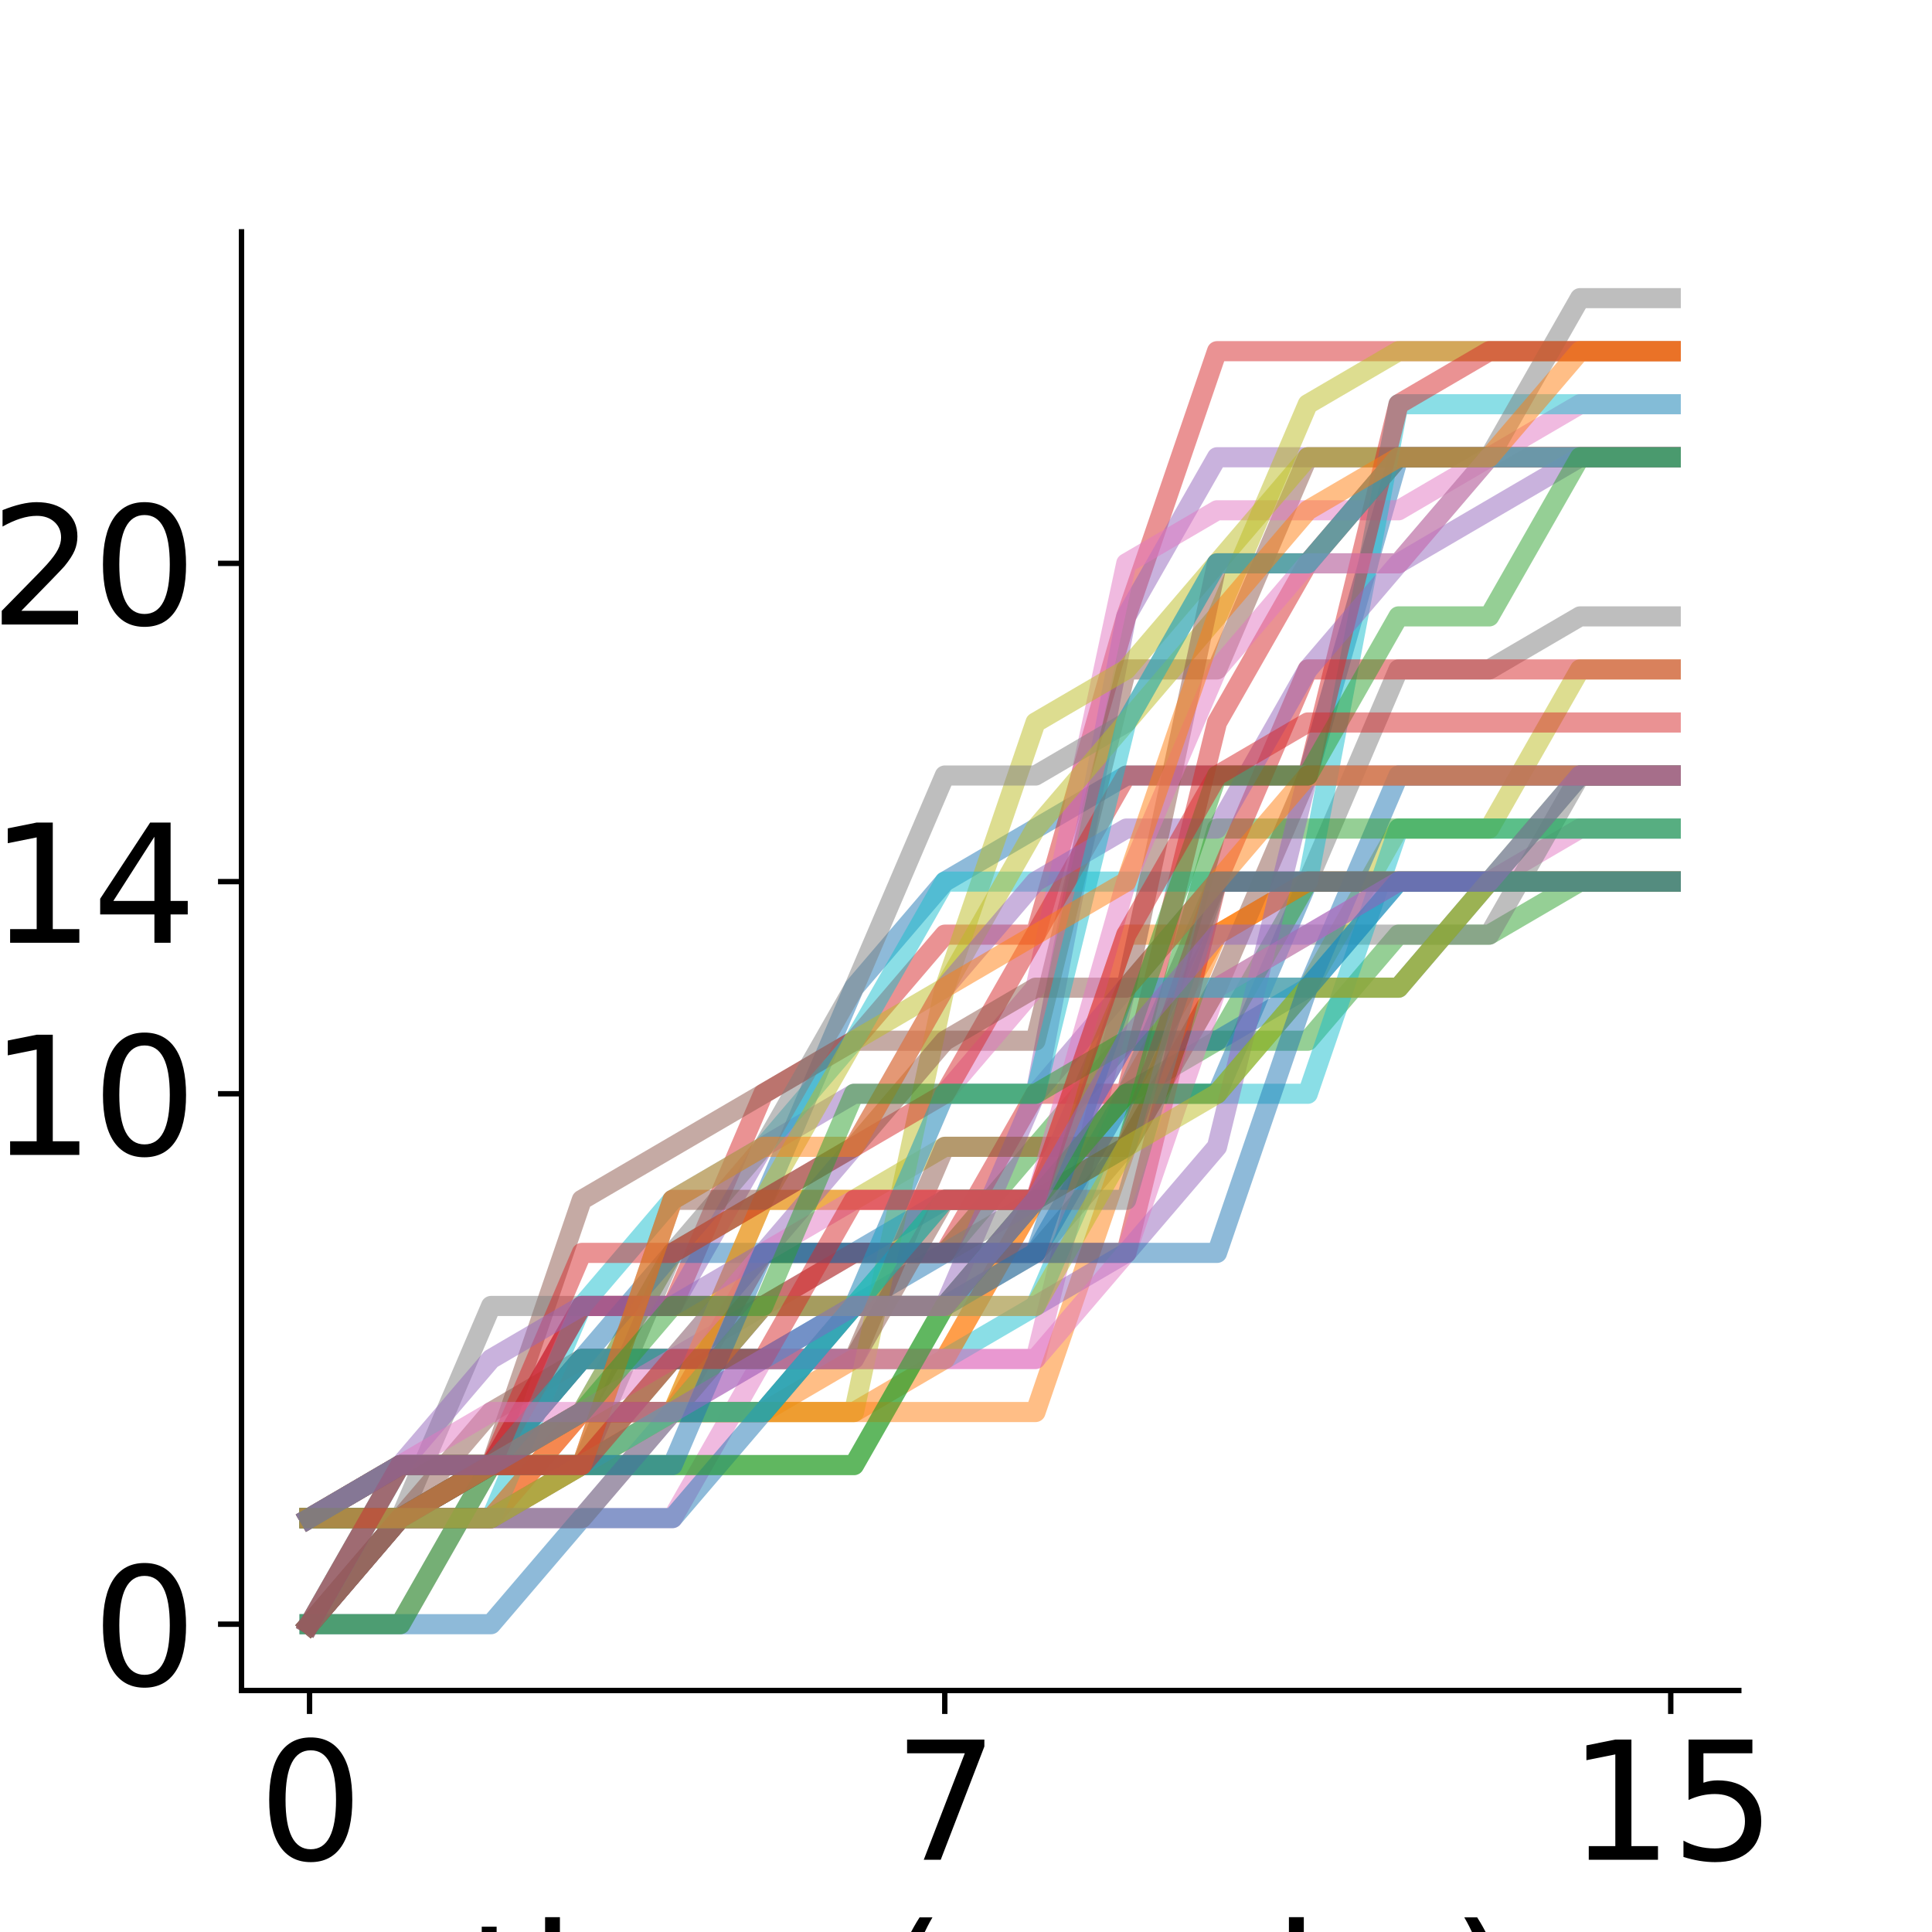 <?xml version="1.0" encoding="utf-8" standalone="no"?>
<!DOCTYPE svg PUBLIC "-//W3C//DTD SVG 1.1//EN"
  "http://www.w3.org/Graphics/SVG/1.1/DTD/svg11.dtd">
<svg xmlns:xlink="http://www.w3.org/1999/xlink" width="288pt" height="288pt" viewBox="0 0 288 288" xmlns="http://www.w3.org/2000/svg" version="1.1">
 <defs>
  <style type="text/css">*{stroke-linejoin: round; stroke-linecap: butt}</style>
 </defs>
 <g id="figure_1">
  <g id="patch_1">
   <path d="M 0 288 
L 288 288 
L 288 0 
L 0 0 
z
" style="fill: #ffffff"/>
  </g>
  <g id="axes_1">
   <g id="patch_2">
    <path d="M 36 252 
L 259.2 252 
L 259.2 34.56 
L 36 34.56 
z
" style="fill: #ffffff"/>
   </g>
   <g id="matplotlib.axis_1">
    <g id="xtick_1">
     <g id="line2d_1">
      <defs>
       <path id="m762ca38b05" d="M 0 0 
L 0 3.5 
" style="stroke: #000000; stroke-width: 0.8"/>
      </defs>
      <g>
       <use xlink:href="#m762ca38b05" x="46.145" y="252" style="stroke: #000000; stroke-width: 0.8"/>
      </g>
     </g>
     <g id="text_1">
      <!-- 0 -->
      <g transform="translate(38.51 277.236) scale(0.24 -0.24)">
       <defs>
        <path id="DejaVuSans-30" d="M 2034 4250 
Q 1547 4250 1301 3770 
Q 1056 3291 1056 2328 
Q 1056 1369 1301 889 
Q 1547 409 2034 409 
Q 2525 409 2770 889 
Q 3016 1369 3016 2328 
Q 3016 3291 2770 3770 
Q 2525 4250 2034 4250 
z
M 2034 4750 
Q 2819 4750 3233 4129 
Q 3647 3509 3647 2328 
Q 3647 1150 3233 529 
Q 2819 -91 2034 -91 
Q 1250 -91 836 529 
Q 422 1150 422 2328 
Q 422 3509 836 4129 
Q 1250 4750 2034 4750 
z
" transform="scale(0.016)"/>
       </defs>
       <use xlink:href="#DejaVuSans-30"/>
      </g>
     </g>
    </g>
    <g id="xtick_2">
     <g id="line2d_2">
      <g>
       <use xlink:href="#m762ca38b05" x="140.836" y="252" style="stroke: #000000; stroke-width: 0.8"/>
      </g>
     </g>
     <g id="text_2">
      <!-- 7 -->
      <g transform="translate(133.201 277.236) scale(0.24 -0.24)">
       <defs>
        <path id="DejaVuSans-37" d="M 525 4666 
L 3525 4666 
L 3525 4397 
L 1831 0 
L 1172 0 
L 2766 4134 
L 525 4134 
L 525 4666 
z
" transform="scale(0.016)"/>
       </defs>
       <use xlink:href="#DejaVuSans-37"/>
      </g>
     </g>
    </g>
    <g id="xtick_3">
     <g id="line2d_3">
      <g>
       <use xlink:href="#m762ca38b05" x="249.055" y="252" style="stroke: #000000; stroke-width: 0.8"/>
      </g>
     </g>
     <g id="text_3">
      <!-- 15 -->
      <g transform="translate(233.785 277.236) scale(0.24 -0.24)">
       <defs>
        <path id="DejaVuSans-31" d="M 794 531 
L 1825 531 
L 1825 4091 
L 703 3866 
L 703 4441 
L 1819 4666 
L 2450 4666 
L 2450 531 
L 3481 531 
L 3481 0 
L 794 0 
L 794 531 
z
" transform="scale(0.016)"/>
        <path id="DejaVuSans-35" d="M 691 4666 
L 3169 4666 
L 3169 4134 
L 1269 4134 
L 1269 2991 
Q 1406 3038 1543 3061 
Q 1681 3084 1819 3084 
Q 2600 3084 3056 2656 
Q 3513 2228 3513 1497 
Q 3513 744 3044 326 
Q 2575 -91 1722 -91 
Q 1428 -91 1123 -41 
Q 819 9 494 109 
L 494 744 
Q 775 591 1075 516 
Q 1375 441 1709 441 
Q 2250 441 2565 725 
Q 2881 1009 2881 1497 
Q 2881 1984 2565 2268 
Q 2250 2553 1709 2553 
Q 1456 2553 1204 2497 
Q 953 2441 691 2322 
L 691 4666 
z
" transform="scale(0.016)"/>
       </defs>
       <use xlink:href="#DejaVuSans-31"/>
       <use xlink:href="#DejaVuSans-35" x="63.623"/>
      </g>
     </g>
    </g>
    <g id="text_4">
     <!-- time (weeks) -->
     <g transform="translate(69.531 304.464) scale(0.24 -0.24)">
      <defs>
       <path id="DejaVuSans-74" d="M 1172 4494 
L 1172 3500 
L 2356 3500 
L 2356 3053 
L 1172 3053 
L 1172 1153 
Q 1172 725 1289 603 
Q 1406 481 1766 481 
L 2356 481 
L 2356 0 
L 1766 0 
Q 1100 0 847 248 
Q 594 497 594 1153 
L 594 3053 
L 172 3053 
L 172 3500 
L 594 3500 
L 594 4494 
L 1172 4494 
z
" transform="scale(0.016)"/>
       <path id="DejaVuSans-69" d="M 603 3500 
L 1178 3500 
L 1178 0 
L 603 0 
L 603 3500 
z
M 603 4863 
L 1178 4863 
L 1178 4134 
L 603 4134 
L 603 4863 
z
" transform="scale(0.016)"/>
       <path id="DejaVuSans-6d" d="M 3328 2828 
Q 3544 3216 3844 3400 
Q 4144 3584 4550 3584 
Q 5097 3584 5394 3201 
Q 5691 2819 5691 2113 
L 5691 0 
L 5113 0 
L 5113 2094 
Q 5113 2597 4934 2840 
Q 4756 3084 4391 3084 
Q 3944 3084 3684 2787 
Q 3425 2491 3425 1978 
L 3425 0 
L 2847 0 
L 2847 2094 
Q 2847 2600 2669 2842 
Q 2491 3084 2119 3084 
Q 1678 3084 1418 2786 
Q 1159 2488 1159 1978 
L 1159 0 
L 581 0 
L 581 3500 
L 1159 3500 
L 1159 2956 
Q 1356 3278 1631 3431 
Q 1906 3584 2284 3584 
Q 2666 3584 2933 3390 
Q 3200 3197 3328 2828 
z
" transform="scale(0.016)"/>
       <path id="DejaVuSans-65" d="M 3597 1894 
L 3597 1613 
L 953 1613 
Q 991 1019 1311 708 
Q 1631 397 2203 397 
Q 2534 397 2845 478 
Q 3156 559 3463 722 
L 3463 178 
Q 3153 47 2828 -22 
Q 2503 -91 2169 -91 
Q 1331 -91 842 396 
Q 353 884 353 1716 
Q 353 2575 817 3079 
Q 1281 3584 2069 3584 
Q 2775 3584 3186 3129 
Q 3597 2675 3597 1894 
z
M 3022 2063 
Q 3016 2534 2758 2815 
Q 2500 3097 2075 3097 
Q 1594 3097 1305 2825 
Q 1016 2553 972 2059 
L 3022 2063 
z
" transform="scale(0.016)"/>
       <path id="DejaVuSans-20" transform="scale(0.016)"/>
       <path id="DejaVuSans-28" d="M 1984 4856 
Q 1566 4138 1362 3434 
Q 1159 2731 1159 2009 
Q 1159 1288 1364 580 
Q 1569 -128 1984 -844 
L 1484 -844 
Q 1016 -109 783 600 
Q 550 1309 550 2009 
Q 550 2706 781 3412 
Q 1013 4119 1484 4856 
L 1984 4856 
z
" transform="scale(0.016)"/>
       <path id="DejaVuSans-77" d="M 269 3500 
L 844 3500 
L 1563 769 
L 2278 3500 
L 2956 3500 
L 3675 769 
L 4391 3500 
L 4966 3500 
L 4050 0 
L 3372 0 
L 2619 2869 
L 1863 0 
L 1184 0 
L 269 3500 
z
" transform="scale(0.016)"/>
       <path id="DejaVuSans-6b" d="M 581 4863 
L 1159 4863 
L 1159 1991 
L 2875 3500 
L 3609 3500 
L 1753 1863 
L 3688 0 
L 2938 0 
L 1159 1709 
L 1159 0 
L 581 0 
L 581 4863 
z
" transform="scale(0.016)"/>
       <path id="DejaVuSans-73" d="M 2834 3397 
L 2834 2853 
Q 2591 2978 2328 3040 
Q 2066 3103 1784 3103 
Q 1356 3103 1142 2972 
Q 928 2841 928 2578 
Q 928 2378 1081 2264 
Q 1234 2150 1697 2047 
L 1894 2003 
Q 2506 1872 2764 1633 
Q 3022 1394 3022 966 
Q 3022 478 2636 193 
Q 2250 -91 1575 -91 
Q 1294 -91 989 -36 
Q 684 19 347 128 
L 347 722 
Q 666 556 975 473 
Q 1284 391 1588 391 
Q 1994 391 2212 530 
Q 2431 669 2431 922 
Q 2431 1156 2273 1281 
Q 2116 1406 1581 1522 
L 1381 1569 
Q 847 1681 609 1914 
Q 372 2147 372 2553 
Q 372 3047 722 3315 
Q 1072 3584 1716 3584 
Q 2034 3584 2315 3537 
Q 2597 3491 2834 3397 
z
" transform="scale(0.016)"/>
       <path id="DejaVuSans-29" d="M 513 4856 
L 1013 4856 
Q 1481 4119 1714 3412 
Q 1947 2706 1947 2009 
Q 1947 1309 1714 600 
Q 1481 -109 1013 -844 
L 513 -844 
Q 928 -128 1133 580 
Q 1338 1288 1338 2009 
Q 1338 2731 1133 3434 
Q 928 4138 513 4856 
z
" transform="scale(0.016)"/>
      </defs>
      <use xlink:href="#DejaVuSans-74"/>
      <use xlink:href="#DejaVuSans-69" x="39.209"/>
      <use xlink:href="#DejaVuSans-6d" x="66.992"/>
      <use xlink:href="#DejaVuSans-65" x="164.404"/>
      <use xlink:href="#DejaVuSans-20" x="225.928"/>
      <use xlink:href="#DejaVuSans-28" x="257.715"/>
      <use xlink:href="#DejaVuSans-77" x="296.729"/>
      <use xlink:href="#DejaVuSans-65" x="378.516"/>
      <use xlink:href="#DejaVuSans-65" x="440.039"/>
      <use xlink:href="#DejaVuSans-6b" x="501.562"/>
      <use xlink:href="#DejaVuSans-73" x="559.473"/>
      <use xlink:href="#DejaVuSans-29" x="611.572"/>
     </g>
    </g>
   </g>
   <g id="matplotlib.axis_2">
    <g id="ytick_1">
     <g id="line2d_4">
      <defs>
       <path id="mdc2f48e7f6" d="M 0 0 
L -3.5 0 
" style="stroke: #000000; stroke-width: 0.8"/>
      </defs>
      <g>
       <use xlink:href="#mdc2f48e7f6" x="36" y="242.116" style="stroke: #000000; stroke-width: 0.8"/>
      </g>
     </g>
     <g id="text_5">
      <!-- 0 -->
      <g transform="translate(13.73 251.234) scale(0.24 -0.24)">
       <use xlink:href="#DejaVuSans-30"/>
      </g>
     </g>
    </g>
    <g id="ytick_2">
     <g id="line2d_5">
      <g>
       <use xlink:href="#mdc2f48e7f6" x="36" y="163.047" style="stroke: #000000; stroke-width: 0.8"/>
      </g>
     </g>
     <g id="text_6">
      <!-- 10 -->
      <g transform="translate(-1.54 172.165) scale(0.24 -0.24)">
       <use xlink:href="#DejaVuSans-31"/>
       <use xlink:href="#DejaVuSans-30" x="63.623"/>
      </g>
     </g>
    </g>
    <g id="ytick_3">
     <g id="line2d_6">
      <g>
       <use xlink:href="#mdc2f48e7f6" x="36" y="83.978" style="stroke: #000000; stroke-width: 0.8"/>
      </g>
     </g>
     <g id="text_7">
      <!-- 20 -->
      <g transform="translate(-1.54 93.096) scale(0.24 -0.24)">
       <defs>
        <path id="DejaVuSans-32" d="M 1228 531 
L 3431 531 
L 3431 0 
L 469 0 
L 469 531 
Q 828 903 1448 1529 
Q 2069 2156 2228 2338 
Q 2531 2678 2651 2914 
Q 2772 3150 2772 3378 
Q 2772 3750 2511 3984 
Q 2250 4219 1831 4219 
Q 1534 4219 1204 4116 
Q 875 4013 500 3803 
L 500 4441 
Q 881 4594 1212 4672 
Q 1544 4750 1819 4750 
Q 2544 4750 2975 4387 
Q 3406 4025 3406 3419 
Q 3406 3131 3298 2873 
Q 3191 2616 2906 2266 
Q 2828 2175 2409 1742 
Q 1991 1309 1228 531 
z
" transform="scale(0.016)"/>
       </defs>
       <use xlink:href="#DejaVuSans-32"/>
       <use xlink:href="#DejaVuSans-30" x="63.623"/>
      </g>
     </g>
    </g>
    <g id="ytick_4">
     <g id="line2d_7">
      <g>
       <use xlink:href="#mdc2f48e7f6" x="36" y="131.42" style="stroke: #000000; stroke-width: 0.8"/>
      </g>
     </g>
     <g id="text_8">
      <!-- 14 -->
      <g transform="translate(-1.54 140.538) scale(0.24 -0.24)">
       <defs>
        <path id="DejaVuSans-34" d="M 2419 4116 
L 825 1625 
L 2419 1625 
L 2419 4116 
z
M 2253 4666 
L 3047 4666 
L 3047 1625 
L 3713 1625 
L 3713 1100 
L 3047 1100 
L 3047 0 
L 2419 0 
L 2419 1100 
L 313 1100 
L 313 1709 
L 2253 4666 
z
" transform="scale(0.016)"/>
       </defs>
       <use xlink:href="#DejaVuSans-31"/>
       <use xlink:href="#DejaVuSans-34" x="63.623"/>
      </g>
     </g>
    </g>
    <g id="text_9">
     <!-- research units  -->
     <g transform="translate(-37.406 232.309) rotate(-90) scale(0.24 -0.24)">
      <defs>
       <path id="DejaVuSans-72" d="M 2631 2963 
Q 2534 3019 2420 3045 
Q 2306 3072 2169 3072 
Q 1681 3072 1420 2755 
Q 1159 2438 1159 1844 
L 1159 0 
L 581 0 
L 581 3500 
L 1159 3500 
L 1159 2956 
Q 1341 3275 1631 3429 
Q 1922 3584 2338 3584 
Q 2397 3584 2469 3576 
Q 2541 3569 2628 3553 
L 2631 2963 
z
" transform="scale(0.016)"/>
       <path id="DejaVuSans-61" d="M 2194 1759 
Q 1497 1759 1228 1600 
Q 959 1441 959 1056 
Q 959 750 1161 570 
Q 1363 391 1709 391 
Q 2188 391 2477 730 
Q 2766 1069 2766 1631 
L 2766 1759 
L 2194 1759 
z
M 3341 1997 
L 3341 0 
L 2766 0 
L 2766 531 
Q 2569 213 2275 61 
Q 1981 -91 1556 -91 
Q 1019 -91 701 211 
Q 384 513 384 1019 
Q 384 1609 779 1909 
Q 1175 2209 1959 2209 
L 2766 2209 
L 2766 2266 
Q 2766 2663 2505 2880 
Q 2244 3097 1772 3097 
Q 1472 3097 1187 3025 
Q 903 2953 641 2809 
L 641 3341 
Q 956 3463 1253 3523 
Q 1550 3584 1831 3584 
Q 2591 3584 2966 3190 
Q 3341 2797 3341 1997 
z
" transform="scale(0.016)"/>
       <path id="DejaVuSans-63" d="M 3122 3366 
L 3122 2828 
Q 2878 2963 2633 3030 
Q 2388 3097 2138 3097 
Q 1578 3097 1268 2742 
Q 959 2388 959 1747 
Q 959 1106 1268 751 
Q 1578 397 2138 397 
Q 2388 397 2633 464 
Q 2878 531 3122 666 
L 3122 134 
Q 2881 22 2623 -34 
Q 2366 -91 2075 -91 
Q 1284 -91 818 406 
Q 353 903 353 1747 
Q 353 2603 823 3093 
Q 1294 3584 2113 3584 
Q 2378 3584 2631 3529 
Q 2884 3475 3122 3366 
z
" transform="scale(0.016)"/>
       <path id="DejaVuSans-68" d="M 3513 2113 
L 3513 0 
L 2938 0 
L 2938 2094 
Q 2938 2591 2744 2837 
Q 2550 3084 2163 3084 
Q 1697 3084 1428 2787 
Q 1159 2491 1159 1978 
L 1159 0 
L 581 0 
L 581 4863 
L 1159 4863 
L 1159 2956 
Q 1366 3272 1645 3428 
Q 1925 3584 2291 3584 
Q 2894 3584 3203 3211 
Q 3513 2838 3513 2113 
z
" transform="scale(0.016)"/>
       <path id="DejaVuSans-75" d="M 544 1381 
L 544 3500 
L 1119 3500 
L 1119 1403 
Q 1119 906 1312 657 
Q 1506 409 1894 409 
Q 2359 409 2629 706 
Q 2900 1003 2900 1516 
L 2900 3500 
L 3475 3500 
L 3475 0 
L 2900 0 
L 2900 538 
Q 2691 219 2414 64 
Q 2138 -91 1772 -91 
Q 1169 -91 856 284 
Q 544 659 544 1381 
z
M 1991 3584 
L 1991 3584 
z
" transform="scale(0.016)"/>
       <path id="DejaVuSans-6e" d="M 3513 2113 
L 3513 0 
L 2938 0 
L 2938 2094 
Q 2938 2591 2744 2837 
Q 2550 3084 2163 3084 
Q 1697 3084 1428 2787 
Q 1159 2491 1159 1978 
L 1159 0 
L 581 0 
L 581 3500 
L 1159 3500 
L 1159 2956 
Q 1366 3272 1645 3428 
Q 1925 3584 2291 3584 
Q 2894 3584 3203 3211 
Q 3513 2838 3513 2113 
z
" transform="scale(0.016)"/>
      </defs>
      <use xlink:href="#DejaVuSans-72"/>
      <use xlink:href="#DejaVuSans-65" x="38.863"/>
      <use xlink:href="#DejaVuSans-73" x="100.387"/>
      <use xlink:href="#DejaVuSans-65" x="152.486"/>
      <use xlink:href="#DejaVuSans-61" x="214.01"/>
      <use xlink:href="#DejaVuSans-72" x="275.289"/>
      <use xlink:href="#DejaVuSans-63" x="314.152"/>
      <use xlink:href="#DejaVuSans-68" x="369.133"/>
      <use xlink:href="#DejaVuSans-20" x="432.512"/>
      <use xlink:href="#DejaVuSans-75" x="464.299"/>
      <use xlink:href="#DejaVuSans-6e" x="527.678"/>
      <use xlink:href="#DejaVuSans-69" x="591.057"/>
      <use xlink:href="#DejaVuSans-74" x="618.84"/>
      <use xlink:href="#DejaVuSans-73" x="658.049"/>
      <use xlink:href="#DejaVuSans-20" x="710.148"/>
     </g>
     <!--  completed -->
     <g transform="translate(-10.531 210.765) rotate(-90) scale(0.24 -0.24)">
      <defs>
       <path id="DejaVuSans-6f" d="M 1959 3097 
Q 1497 3097 1228 2736 
Q 959 2375 959 1747 
Q 959 1119 1226 758 
Q 1494 397 1959 397 
Q 2419 397 2687 759 
Q 2956 1122 2956 1747 
Q 2956 2369 2687 2733 
Q 2419 3097 1959 3097 
z
M 1959 3584 
Q 2709 3584 3137 3096 
Q 3566 2609 3566 1747 
Q 3566 888 3137 398 
Q 2709 -91 1959 -91 
Q 1206 -91 779 398 
Q 353 888 353 1747 
Q 353 2609 779 3096 
Q 1206 3584 1959 3584 
z
" transform="scale(0.016)"/>
       <path id="DejaVuSans-70" d="M 1159 525 
L 1159 -1331 
L 581 -1331 
L 581 3500 
L 1159 3500 
L 1159 2969 
Q 1341 3281 1617 3432 
Q 1894 3584 2278 3584 
Q 2916 3584 3314 3078 
Q 3713 2572 3713 1747 
Q 3713 922 3314 415 
Q 2916 -91 2278 -91 
Q 1894 -91 1617 61 
Q 1341 213 1159 525 
z
M 3116 1747 
Q 3116 2381 2855 2742 
Q 2594 3103 2138 3103 
Q 1681 3103 1420 2742 
Q 1159 2381 1159 1747 
Q 1159 1113 1420 752 
Q 1681 391 2138 391 
Q 2594 391 2855 752 
Q 3116 1113 3116 1747 
z
" transform="scale(0.016)"/>
       <path id="DejaVuSans-6c" d="M 603 4863 
L 1178 4863 
L 1178 0 
L 603 0 
L 603 4863 
z
" transform="scale(0.016)"/>
       <path id="DejaVuSans-64" d="M 2906 2969 
L 2906 4863 
L 3481 4863 
L 3481 0 
L 2906 0 
L 2906 525 
Q 2725 213 2448 61 
Q 2172 -91 1784 -91 
Q 1150 -91 751 415 
Q 353 922 353 1747 
Q 353 2572 751 3078 
Q 1150 3584 1784 3584 
Q 2172 3584 2448 3432 
Q 2725 3281 2906 2969 
z
M 947 1747 
Q 947 1113 1208 752 
Q 1469 391 1925 391 
Q 2381 391 2643 752 
Q 2906 1113 2906 1747 
Q 2906 2381 2643 2742 
Q 2381 3103 1925 3103 
Q 1469 3103 1208 2742 
Q 947 2381 947 1747 
z
" transform="scale(0.016)"/>
      </defs>
      <use xlink:href="#DejaVuSans-20"/>
      <use xlink:href="#DejaVuSans-63" x="31.787"/>
      <use xlink:href="#DejaVuSans-6f" x="86.768"/>
      <use xlink:href="#DejaVuSans-6d" x="147.949"/>
      <use xlink:href="#DejaVuSans-70" x="245.361"/>
      <use xlink:href="#DejaVuSans-6c" x="308.838"/>
      <use xlink:href="#DejaVuSans-65" x="336.621"/>
      <use xlink:href="#DejaVuSans-74" x="398.145"/>
      <use xlink:href="#DejaVuSans-65" x="437.354"/>
      <use xlink:href="#DejaVuSans-64" x="498.877"/>
     </g>
    </g>
   </g>
   <g id="line2d_8">
    <path d="M 46.145 226.303 
L 59.673 226.303 
L 73.2 218.396 
L 86.727 210.489 
L 100.255 186.768 
L 113.782 178.861 
L 127.309 147.233 
L 140.836 131.42 
L 154.364 123.513 
L 167.891 115.606 
L 181.418 115.606 
L 194.945 115.606 
L 208.473 68.164 
L 222 68.164 
L 235.527 68.164 
L 249.055 68.164 
" clip-path="url(#p124cc22f50)" style="fill: none; stroke: #1f77b4; stroke-opacity: 0.5; stroke-width: 3; stroke-linecap: square"/>
   </g>
   <g id="line2d_9">
    <path d="M 46.145 226.303 
L 59.673 218.396 
L 73.2 218.396 
L 86.727 210.489 
L 100.255 210.489 
L 113.782 210.489 
L 127.309 210.489 
L 140.836 202.582 
L 154.364 178.861 
L 167.891 163.047 
L 181.418 139.327 
L 194.945 131.42 
L 208.473 131.42 
L 222 131.42 
L 235.527 131.42 
L 249.055 131.42 
" clip-path="url(#p124cc22f50)" style="fill: none; stroke: #ff7f0e; stroke-opacity: 0.5; stroke-width: 3; stroke-linecap: square"/>
   </g>
   <g id="line2d_10">
    <path d="M 46.145 242.116 
L 59.673 226.303 
L 73.2 226.303 
L 86.727 218.396 
L 100.255 202.582 
L 113.782 186.768 
L 127.309 186.768 
L 140.836 186.768 
L 154.364 170.954 
L 167.891 155.14 
L 181.418 155.14 
L 194.945 155.14 
L 208.473 139.327 
L 222 139.327 
L 235.527 131.42 
L 249.055 131.42 
" clip-path="url(#p124cc22f50)" style="fill: none; stroke: #2ca02c; stroke-opacity: 0.5; stroke-width: 3; stroke-linecap: square"/>
   </g>
   <g id="line2d_11">
    <path d="M 46.145 226.303 
L 59.673 218.396 
L 73.2 218.396 
L 86.727 194.675 
L 100.255 194.675 
L 113.782 163.047 
L 127.309 155.14 
L 140.836 139.327 
L 154.364 139.327 
L 167.891 91.885 
L 181.418 52.351 
L 194.945 52.351 
L 208.473 52.351 
L 222 52.351 
L 235.527 52.351 
L 249.055 52.351 
" clip-path="url(#p124cc22f50)" style="fill: none; stroke: #d62728; stroke-opacity: 0.5; stroke-width: 3; stroke-linecap: square"/>
   </g>
   <g id="line2d_12">
    <path d="M 46.145 226.303 
L 59.673 218.396 
L 73.2 218.396 
L 86.727 194.675 
L 100.255 194.675 
L 113.782 170.954 
L 127.309 163.047 
L 140.836 163.047 
L 154.364 163.047 
L 167.891 91.885 
L 181.418 68.164 
L 194.945 68.164 
L 208.473 68.164 
L 222 68.164 
L 235.527 68.164 
L 249.055 68.164 
" clip-path="url(#p124cc22f50)" style="fill: none; stroke: #9467bd; stroke-opacity: 0.5; stroke-width: 3; stroke-linecap: square"/>
   </g>
   <g id="line2d_13">
    <path d="M 46.145 226.303 
L 59.673 218.396 
L 73.2 218.396 
L 86.727 178.861 
L 100.255 170.954 
L 113.782 163.047 
L 127.309 155.14 
L 140.836 155.14 
L 154.364 155.14 
L 167.891 99.792 
L 181.418 99.792 
L 194.945 68.164 
L 208.473 68.164 
L 222 68.164 
L 235.527 68.164 
L 249.055 68.164 
" clip-path="url(#p124cc22f50)" style="fill: none; stroke: #8c564b; stroke-opacity: 0.5; stroke-width: 3; stroke-linecap: square"/>
   </g>
   <g id="line2d_14">
    <path d="M 46.145 226.303 
L 59.673 226.303 
L 73.2 226.303 
L 86.727 226.303 
L 100.255 226.303 
L 113.782 202.582 
L 127.309 202.582 
L 140.836 202.582 
L 154.364 202.582 
L 167.891 147.233 
L 181.418 131.42 
L 194.945 131.42 
L 208.473 131.42 
L 222 131.42 
L 235.527 123.513 
L 249.055 123.513 
" clip-path="url(#p124cc22f50)" style="fill: none; stroke: #e377c2; stroke-opacity: 0.5; stroke-width: 3; stroke-linecap: square"/>
   </g>
   <g id="line2d_15">
    <path d="M 46.145 226.303 
L 59.673 226.303 
L 73.2 194.675 
L 86.727 194.675 
L 100.255 194.675 
L 113.782 194.675 
L 127.309 194.675 
L 140.836 194.675 
L 154.364 186.768 
L 167.891 170.954 
L 181.418 147.233 
L 194.945 139.327 
L 208.473 139.327 
L 222 139.327 
L 235.527 115.606 
L 249.055 115.606 
" clip-path="url(#p124cc22f50)" style="fill: none; stroke: #7f7f7f; stroke-opacity: 0.5; stroke-width: 3; stroke-linecap: square"/>
   </g>
   <g id="line2d_16">
    <path d="M 46.145 226.303 
L 59.673 218.396 
L 73.2 218.396 
L 86.727 210.489 
L 100.255 186.768 
L 113.782 178.861 
L 127.309 178.861 
L 140.836 170.954 
L 154.364 170.954 
L 167.891 170.954 
L 181.418 147.233 
L 194.945 147.233 
L 208.473 123.513 
L 222 123.513 
L 235.527 99.792 
L 249.055 99.792 
" clip-path="url(#p124cc22f50)" style="fill: none; stroke: #bcbd22; stroke-opacity: 0.5; stroke-width: 3; stroke-linecap: square"/>
   </g>
   <g id="line2d_17">
    <path d="M 46.145 226.303 
L 59.673 218.396 
L 73.2 218.396 
L 86.727 202.582 
L 100.255 202.582 
L 113.782 202.582 
L 127.309 202.582 
L 140.836 202.582 
L 154.364 194.675 
L 167.891 163.047 
L 181.418 163.047 
L 194.945 163.047 
L 208.473 123.513 
L 222 123.513 
L 235.527 123.513 
L 249.055 123.513 
" clip-path="url(#p124cc22f50)" style="fill: none; stroke: #17becf; stroke-opacity: 0.5; stroke-width: 3; stroke-linecap: square"/>
   </g>
   <g id="line2d_18">
    <path d="M 46.145 242.116 
L 59.673 226.303 
L 73.2 218.396 
L 86.727 202.582 
L 100.255 202.582 
L 113.782 202.582 
L 127.309 194.675 
L 140.836 186.768 
L 154.364 186.768 
L 167.891 163.047 
L 181.418 163.047 
L 194.945 131.42 
L 208.473 131.42 
L 222 131.42 
L 235.527 131.42 
L 249.055 131.42 
" clip-path="url(#p124cc22f50)" style="fill: none; stroke: #1f77b4; stroke-opacity: 0.5; stroke-width: 3; stroke-linecap: square"/>
   </g>
   <g id="line2d_19">
    <path d="M 46.145 226.303 
L 59.673 226.303 
L 73.2 226.303 
L 86.727 218.396 
L 100.255 210.489 
L 113.782 210.489 
L 127.309 202.582 
L 140.836 202.582 
L 154.364 178.861 
L 167.891 139.327 
L 181.418 139.327 
L 194.945 131.42 
L 208.473 131.42 
L 222 131.42 
L 235.527 131.42 
L 249.055 131.42 
" clip-path="url(#p124cc22f50)" style="fill: none; stroke: #ff7f0e; stroke-opacity: 0.5; stroke-width: 3; stroke-linecap: square"/>
   </g>
   <g id="line2d_20">
    <path d="M 46.145 242.116 
L 59.673 218.396 
L 73.2 218.396 
L 86.727 218.396 
L 100.255 218.396 
L 113.782 218.396 
L 127.309 218.396 
L 140.836 194.675 
L 154.364 178.861 
L 167.891 163.047 
L 181.418 155.14 
L 194.945 131.42 
L 208.473 131.42 
L 222 131.42 
L 235.527 115.606 
L 249.055 115.606 
" clip-path="url(#p124cc22f50)" style="fill: none; stroke: #2ca02c; stroke-opacity: 0.5; stroke-width: 3; stroke-linecap: square"/>
   </g>
   <g id="line2d_21">
    <path d="M 46.145 226.303 
L 59.673 226.303 
L 73.2 226.303 
L 86.727 210.489 
L 100.255 210.489 
L 113.782 186.768 
L 127.309 186.768 
L 140.836 186.768 
L 154.364 163.047 
L 167.891 163.047 
L 181.418 107.699 
L 194.945 83.978 
L 208.473 68.164 
L 222 68.164 
L 235.527 68.164 
L 249.055 68.164 
" clip-path="url(#p124cc22f50)" style="fill: none; stroke: #d62728; stroke-opacity: 0.5; stroke-width: 3; stroke-linecap: square"/>
   </g>
   <g id="line2d_22">
    <path d="M 46.145 226.303 
L 59.673 226.303 
L 73.2 218.396 
L 86.727 210.489 
L 100.255 210.489 
L 113.782 194.675 
L 127.309 194.675 
L 140.836 194.675 
L 154.364 163.047 
L 167.891 147.233 
L 181.418 147.233 
L 194.945 147.233 
L 208.473 147.233 
L 222 131.42 
L 235.527 131.42 
L 249.055 131.42 
" clip-path="url(#p124cc22f50)" style="fill: none; stroke: #9467bd; stroke-opacity: 0.5; stroke-width: 3; stroke-linecap: square"/>
   </g>
   <g id="line2d_23">
    <path d="M 46.145 226.303 
L 59.673 226.303 
L 73.2 210.489 
L 86.727 202.582 
L 100.255 202.582 
L 113.782 202.582 
L 127.309 202.582 
L 140.836 170.954 
L 154.364 170.954 
L 167.891 170.954 
L 181.418 147.233 
L 194.945 115.606 
L 208.473 115.606 
L 222 115.606 
L 235.527 115.606 
L 249.055 115.606 
" clip-path="url(#p124cc22f50)" style="fill: none; stroke: #8c564b; stroke-opacity: 0.5; stroke-width: 3; stroke-linecap: square"/>
   </g>
   <g id="line2d_24">
    <path d="M 46.145 242.116 
L 59.673 218.396 
L 73.2 218.396 
L 86.727 218.396 
L 100.255 210.489 
L 113.782 210.489 
L 127.309 194.675 
L 140.836 163.047 
L 154.364 147.233 
L 167.891 83.978 
L 181.418 76.071 
L 194.945 76.071 
L 208.473 76.071 
L 222 68.164 
L 235.527 60.257 
L 249.055 60.257 
" clip-path="url(#p124cc22f50)" style="fill: none; stroke: #e377c2; stroke-opacity: 0.5; stroke-width: 3; stroke-linecap: square"/>
   </g>
   <g id="line2d_25">
    <path d="M 46.145 242.116 
L 59.673 242.116 
L 73.2 218.396 
L 86.727 202.582 
L 100.255 202.582 
L 113.782 194.675 
L 127.309 186.768 
L 140.836 186.768 
L 154.364 178.861 
L 167.891 163.047 
L 181.418 131.42 
L 194.945 131.42 
L 208.473 99.792 
L 222 99.792 
L 235.527 91.885 
L 249.055 91.885 
" clip-path="url(#p124cc22f50)" style="fill: none; stroke: #7f7f7f; stroke-opacity: 0.5; stroke-width: 3; stroke-linecap: square"/>
   </g>
   <g id="line2d_26">
    <path d="M 46.145 226.303 
L 59.673 218.396 
L 73.2 218.396 
L 86.727 210.489 
L 100.255 210.489 
L 113.782 210.489 
L 127.309 210.489 
L 140.836 147.233 
L 154.364 107.699 
L 167.891 99.792 
L 181.418 83.978 
L 194.945 68.164 
L 208.473 68.164 
L 222 68.164 
L 235.527 68.164 
L 249.055 68.164 
" clip-path="url(#p124cc22f50)" style="fill: none; stroke: #bcbd22; stroke-opacity: 0.5; stroke-width: 3; stroke-linecap: square"/>
   </g>
   <g id="line2d_27">
    <path d="M 46.145 242.116 
L 59.673 226.303 
L 73.2 226.303 
L 86.727 194.675 
L 100.255 178.861 
L 113.782 170.954 
L 127.309 155.14 
L 140.836 131.42 
L 154.364 131.42 
L 167.891 131.42 
L 181.418 131.42 
L 194.945 131.42 
L 208.473 60.257 
L 222 60.257 
L 235.527 60.257 
L 249.055 60.257 
" clip-path="url(#p124cc22f50)" style="fill: none; stroke: #17becf; stroke-opacity: 0.5; stroke-width: 3; stroke-linecap: square"/>
   </g>
   <g id="line2d_28">
    <path d="M 46.145 242.116 
L 59.673 226.303 
L 73.2 218.396 
L 86.727 202.582 
L 100.255 186.768 
L 113.782 186.768 
L 127.309 186.768 
L 140.836 178.861 
L 154.364 178.861 
L 167.891 155.14 
L 181.418 155.14 
L 194.945 147.233 
L 208.473 115.606 
L 222 115.606 
L 235.527 115.606 
L 249.055 115.606 
" clip-path="url(#p124cc22f50)" style="fill: none; stroke: #1f77b4; stroke-opacity: 0.5; stroke-width: 3; stroke-linecap: square"/>
   </g>
   <g id="line2d_29">
    <path d="M 46.145 226.303 
L 59.673 226.303 
L 73.2 226.303 
L 86.727 210.489 
L 100.255 210.489 
L 113.782 210.489 
L 127.309 210.489 
L 140.836 210.489 
L 154.364 210.489 
L 167.891 170.954 
L 181.418 139.327 
L 194.945 131.42 
L 208.473 131.42 
L 222 131.42 
L 235.527 131.42 
L 249.055 131.42 
" clip-path="url(#p124cc22f50)" style="fill: none; stroke: #ff7f0e; stroke-opacity: 0.5; stroke-width: 3; stroke-linecap: square"/>
   </g>
   <g id="line2d_30">
    <path d="M 46.145 226.303 
L 59.673 226.303 
L 73.2 218.396 
L 86.727 210.489 
L 100.255 210.489 
L 113.782 210.489 
L 127.309 194.675 
L 140.836 178.861 
L 154.364 178.861 
L 167.891 170.954 
L 181.418 123.513 
L 194.945 123.513 
L 208.473 123.513 
L 222 123.513 
L 235.527 123.513 
L 249.055 123.513 
" clip-path="url(#p124cc22f50)" style="fill: none; stroke: #2ca02c; stroke-opacity: 0.5; stroke-width: 3; stroke-linecap: square"/>
   </g>
   <g id="line2d_31">
    <path d="M 46.145 242.116 
L 59.673 226.303 
L 73.2 218.396 
L 86.727 194.675 
L 100.255 194.675 
L 113.782 194.675 
L 127.309 186.768 
L 140.836 186.768 
L 154.364 186.768 
L 167.891 186.768 
L 181.418 131.42 
L 194.945 99.792 
L 208.473 99.792 
L 222 99.792 
L 235.527 99.792 
L 249.055 99.792 
" clip-path="url(#p124cc22f50)" style="fill: none; stroke: #d62728; stroke-opacity: 0.5; stroke-width: 3; stroke-linecap: square"/>
   </g>
   <g id="line2d_32">
    <path d="M 46.145 242.116 
L 59.673 226.303 
L 73.2 226.303 
L 86.727 226.303 
L 100.255 210.489 
L 113.782 194.675 
L 127.309 194.675 
L 140.836 194.675 
L 154.364 194.675 
L 167.891 186.768 
L 181.418 170.954 
L 194.945 115.606 
L 208.473 115.606 
L 222 115.606 
L 235.527 115.606 
L 249.055 115.606 
" clip-path="url(#p124cc22f50)" style="fill: none; stroke: #9467bd; stroke-opacity: 0.5; stroke-width: 3; stroke-linecap: square"/>
   </g>
   <g id="line2d_33">
    <path d="M 46.145 226.303 
L 59.673 218.396 
L 73.2 218.396 
L 86.727 202.582 
L 100.255 202.582 
L 113.782 202.582 
L 127.309 202.582 
L 140.836 178.861 
L 154.364 178.861 
L 167.891 170.954 
L 181.418 131.42 
L 194.945 131.42 
L 208.473 131.42 
L 222 131.42 
L 235.527 131.42 
L 249.055 131.42 
" clip-path="url(#p124cc22f50)" style="fill: none; stroke: #8c564b; stroke-opacity: 0.5; stroke-width: 3; stroke-linecap: square"/>
   </g>
   <g id="line2d_34">
    <path d="M 46.145 226.303 
L 59.673 218.396 
L 73.2 218.396 
L 86.727 210.489 
L 100.255 210.489 
L 113.782 202.582 
L 127.309 202.582 
L 140.836 202.582 
L 154.364 202.582 
L 167.891 186.768 
L 181.418 147.233 
L 194.945 139.327 
L 208.473 131.42 
L 222 131.42 
L 235.527 131.42 
L 249.055 131.42 
" clip-path="url(#p124cc22f50)" style="fill: none; stroke: #e377c2; stroke-opacity: 0.5; stroke-width: 3; stroke-linecap: square"/>
   </g>
   <g id="line2d_35">
    <path d="M 46.145 242.116 
L 59.673 226.303 
L 73.2 226.303 
L 86.727 218.396 
L 100.255 186.768 
L 113.782 170.954 
L 127.309 147.233 
L 140.836 115.606 
L 154.364 115.606 
L 167.891 107.699 
L 181.418 83.978 
L 194.945 83.978 
L 208.473 83.978 
L 222 68.164 
L 235.527 44.444 
L 249.055 44.444 
" clip-path="url(#p124cc22f50)" style="fill: none; stroke: #7f7f7f; stroke-opacity: 0.5; stroke-width: 3; stroke-linecap: square"/>
   </g>
   <g id="line2d_36">
    <path d="M 46.145 226.303 
L 59.673 226.303 
L 73.2 218.396 
L 86.727 218.396 
L 100.255 210.489 
L 113.782 178.861 
L 127.309 155.14 
L 140.836 147.233 
L 154.364 123.513 
L 167.891 107.699 
L 181.418 91.885 
L 194.945 60.257 
L 208.473 52.351 
L 222 52.351 
L 235.527 52.351 
L 249.055 52.351 
" clip-path="url(#p124cc22f50)" style="fill: none; stroke: #bcbd22; stroke-opacity: 0.5; stroke-width: 3; stroke-linecap: square"/>
   </g>
   <g id="line2d_37">
    <path d="M 46.145 226.303 
L 59.673 226.303 
L 73.2 218.396 
L 86.727 202.582 
L 100.255 202.582 
L 113.782 202.582 
L 127.309 194.675 
L 140.836 178.861 
L 154.364 178.861 
L 167.891 147.233 
L 181.418 147.233 
L 194.945 147.233 
L 208.473 131.42 
L 222 131.42 
L 235.527 131.42 
L 249.055 131.42 
" clip-path="url(#p124cc22f50)" style="fill: none; stroke: #17becf; stroke-opacity: 0.5; stroke-width: 3; stroke-linecap: square"/>
   </g>
   <g id="line2d_38">
    <path d="M 46.145 242.116 
L 59.673 242.116 
L 73.2 242.116 
L 86.727 226.303 
L 100.255 226.303 
L 113.782 210.489 
L 127.309 194.675 
L 140.836 194.675 
L 154.364 186.768 
L 167.891 147.233 
L 181.418 131.42 
L 194.945 131.42 
L 208.473 131.42 
L 222 131.42 
L 235.527 131.42 
L 249.055 131.42 
" clip-path="url(#p124cc22f50)" style="fill: none; stroke: #1f77b4; stroke-opacity: 0.5; stroke-width: 3; stroke-linecap: square"/>
   </g>
   <g id="line2d_39">
    <path d="M 46.145 242.116 
L 59.673 226.303 
L 73.2 218.396 
L 86.727 210.489 
L 100.255 210.489 
L 113.782 178.861 
L 127.309 178.861 
L 140.836 178.861 
L 154.364 178.861 
L 167.891 147.233 
L 181.418 131.42 
L 194.945 115.606 
L 208.473 115.606 
L 222 115.606 
L 235.527 115.606 
L 249.055 115.606 
" clip-path="url(#p124cc22f50)" style="fill: none; stroke: #ff7f0e; stroke-opacity: 0.5; stroke-width: 3; stroke-linecap: square"/>
   </g>
   <g id="line2d_40">
    <path d="M 46.145 242.116 
L 59.673 242.116 
L 73.2 218.396 
L 86.727 218.396 
L 100.255 218.396 
L 113.782 218.396 
L 127.309 218.396 
L 140.836 194.675 
L 154.364 178.861 
L 167.891 163.047 
L 181.418 163.047 
L 194.945 147.233 
L 208.473 147.233 
L 222 131.42 
L 235.527 131.42 
L 249.055 131.42 
" clip-path="url(#p124cc22f50)" style="fill: none; stroke: #2ca02c; stroke-opacity: 0.5; stroke-width: 3; stroke-linecap: square"/>
   </g>
   <g id="line2d_41">
    <path d="M 46.145 242.116 
L 59.673 226.303 
L 73.2 218.396 
L 86.727 186.768 
L 100.255 186.768 
L 113.782 178.861 
L 127.309 170.954 
L 140.836 163.047 
L 154.364 139.327 
L 167.891 115.606 
L 181.418 115.606 
L 194.945 115.606 
L 208.473 60.257 
L 222 52.351 
L 235.527 52.351 
L 249.055 52.351 
" clip-path="url(#p124cc22f50)" style="fill: none; stroke: #d62728; stroke-opacity: 0.5; stroke-width: 3; stroke-linecap: square"/>
   </g>
   <g id="line2d_42">
    <path d="M 46.145 226.303 
L 59.673 218.396 
L 73.2 202.582 
L 86.727 194.675 
L 100.255 194.675 
L 113.782 186.768 
L 127.309 170.954 
L 140.836 147.233 
L 154.364 131.42 
L 167.891 123.513 
L 181.418 123.513 
L 194.945 99.792 
L 208.473 83.978 
L 222 76.071 
L 235.527 68.164 
L 249.055 68.164 
" clip-path="url(#p124cc22f50)" style="fill: none; stroke: #9467bd; stroke-opacity: 0.5; stroke-width: 3; stroke-linecap: square"/>
   </g>
   <g id="line2d_43">
    <path d="M 46.145 242.116 
L 59.673 226.303 
L 73.2 218.396 
L 86.727 218.396 
L 100.255 178.861 
L 113.782 178.861 
L 127.309 170.954 
L 140.836 155.14 
L 154.364 147.233 
L 167.891 147.233 
L 181.418 83.978 
L 194.945 83.978 
L 208.473 68.164 
L 222 68.164 
L 235.527 68.164 
L 249.055 68.164 
" clip-path="url(#p124cc22f50)" style="fill: none; stroke: #8c564b; stroke-opacity: 0.5; stroke-width: 3; stroke-linecap: square"/>
   </g>
   <g id="line2d_44">
    <path d="M 46.145 226.303 
L 59.673 218.396 
L 73.2 210.489 
L 86.727 210.489 
L 100.255 202.582 
L 113.782 186.768 
L 127.309 178.861 
L 140.836 178.861 
L 154.364 178.861 
L 167.891 131.42 
L 181.418 99.792 
L 194.945 83.978 
L 208.473 83.978 
L 222 68.164 
L 235.527 68.164 
L 249.055 68.164 
" clip-path="url(#p124cc22f50)" style="fill: none; stroke: #e377c2; stroke-opacity: 0.5; stroke-width: 3; stroke-linecap: square"/>
   </g>
   <g id="line2d_45">
    <path d="M 46.145 242.116 
L 59.673 226.303 
L 73.2 226.303 
L 86.727 226.303 
L 100.255 210.489 
L 113.782 194.675 
L 127.309 194.675 
L 140.836 194.675 
L 154.364 178.861 
L 167.891 178.861 
L 181.418 131.42 
L 194.945 131.42 
L 208.473 131.42 
L 222 131.42 
L 235.527 131.42 
L 249.055 131.42 
" clip-path="url(#p124cc22f50)" style="fill: none; stroke: #7f7f7f; stroke-opacity: 0.5; stroke-width: 3; stroke-linecap: square"/>
   </g>
   <g id="line2d_46">
    <path d="M 46.145 226.303 
L 59.673 226.303 
L 73.2 226.303 
L 86.727 218.396 
L 100.255 210.489 
L 113.782 194.675 
L 127.309 194.675 
L 140.836 194.675 
L 154.364 194.675 
L 167.891 170.954 
L 181.418 163.047 
L 194.945 147.233 
L 208.473 147.233 
L 222 131.42 
L 235.527 131.42 
L 249.055 131.42 
" clip-path="url(#p124cc22f50)" style="fill: none; stroke: #bcbd22; stroke-opacity: 0.5; stroke-width: 3; stroke-linecap: square"/>
   </g>
   <g id="line2d_47">
    <path d="M 46.145 242.116 
L 59.673 218.396 
L 73.2 218.396 
L 86.727 218.396 
L 100.255 210.489 
L 113.782 210.489 
L 127.309 194.675 
L 140.836 163.047 
L 154.364 163.047 
L 167.891 107.699 
L 181.418 83.978 
L 194.945 83.978 
L 208.473 68.164 
L 222 68.164 
L 235.527 68.164 
L 249.055 68.164 
" clip-path="url(#p124cc22f50)" style="fill: none; stroke: #17becf; stroke-opacity: 0.5; stroke-width: 3; stroke-linecap: square"/>
   </g>
   <g id="line2d_48">
    <path d="M 46.145 226.303 
L 59.673 226.303 
L 73.2 218.396 
L 86.727 218.396 
L 100.255 218.396 
L 113.782 186.768 
L 127.309 186.768 
L 140.836 186.768 
L 154.364 186.768 
L 167.891 186.768 
L 181.418 186.768 
L 194.945 147.233 
L 208.473 131.42 
L 222 131.42 
L 235.527 131.42 
L 249.055 131.42 
" clip-path="url(#p124cc22f50)" style="fill: none; stroke: #1f77b4; stroke-opacity: 0.5; stroke-width: 3; stroke-linecap: square"/>
   </g>
   <g id="line2d_49">
    <path d="M 46.145 226.303 
L 59.673 226.303 
L 73.2 218.396 
L 86.727 218.396 
L 100.255 178.861 
L 113.782 170.954 
L 127.309 170.954 
L 140.836 147.233 
L 154.364 139.327 
L 167.891 131.42 
L 181.418 91.885 
L 194.945 76.071 
L 208.473 68.164 
L 222 68.164 
L 235.527 52.351 
L 249.055 52.351 
" clip-path="url(#p124cc22f50)" style="fill: none; stroke: #ff7f0e; stroke-opacity: 0.5; stroke-width: 3; stroke-linecap: square"/>
   </g>
   <g id="line2d_50">
    <path d="M 46.145 226.303 
L 59.673 218.396 
L 73.2 218.396 
L 86.727 210.489 
L 100.255 194.675 
L 113.782 194.675 
L 127.309 163.047 
L 140.836 163.047 
L 154.364 163.047 
L 167.891 155.14 
L 181.418 115.606 
L 194.945 115.606 
L 208.473 91.885 
L 222 91.885 
L 235.527 68.164 
L 249.055 68.164 
" clip-path="url(#p124cc22f50)" style="fill: none; stroke: #2ca02c; stroke-opacity: 0.5; stroke-width: 3; stroke-linecap: square"/>
   </g>
   <g id="line2d_51">
    <path d="M 46.145 242.116 
L 59.673 218.396 
L 73.2 218.396 
L 86.727 218.396 
L 100.255 202.582 
L 113.782 202.582 
L 127.309 178.861 
L 140.836 178.861 
L 154.364 178.861 
L 167.891 139.327 
L 181.418 115.606 
L 194.945 107.699 
L 208.473 107.699 
L 222 107.699 
L 235.527 107.699 
L 249.055 107.699 
" clip-path="url(#p124cc22f50)" style="fill: none; stroke: #d62728; stroke-opacity: 0.5; stroke-width: 3; stroke-linecap: square"/>
   </g>
   <g id="line2d_52">
    <path d="M 46.145 226.303 
L 59.673 218.396 
L 73.2 218.396 
L 86.727 210.489 
L 100.255 210.489 
L 113.782 202.582 
L 127.309 194.675 
L 140.836 194.675 
L 154.364 178.861 
L 167.891 155.14 
L 181.418 139.327 
L 194.945 139.327 
L 208.473 131.42 
L 222 131.42 
L 235.527 115.606 
L 249.055 115.606 
" clip-path="url(#p124cc22f50)" style="fill: none; stroke: #9467bd; stroke-opacity: 0.5; stroke-width: 3; stroke-linecap: square"/>
   </g>
   <g id="patch_3">
    <path d="M 36 252 
L 36 34.56 
" style="fill: none; stroke: #000000; stroke-width: 0.8; stroke-linejoin: miter; stroke-linecap: square"/>
   </g>
   <g id="patch_4">
    <path d="M 36 252 
L 259.2 252 
" style="fill: none; stroke: #000000; stroke-width: 0.8; stroke-linejoin: miter; stroke-linecap: square"/>
   </g>
  </g>
 </g>
 <defs>
  <clipPath id="p124cc22f50">
   <rect x="36" y="34.56" width="223.2" height="217.44"/>
  </clipPath>
 </defs>
</svg>
